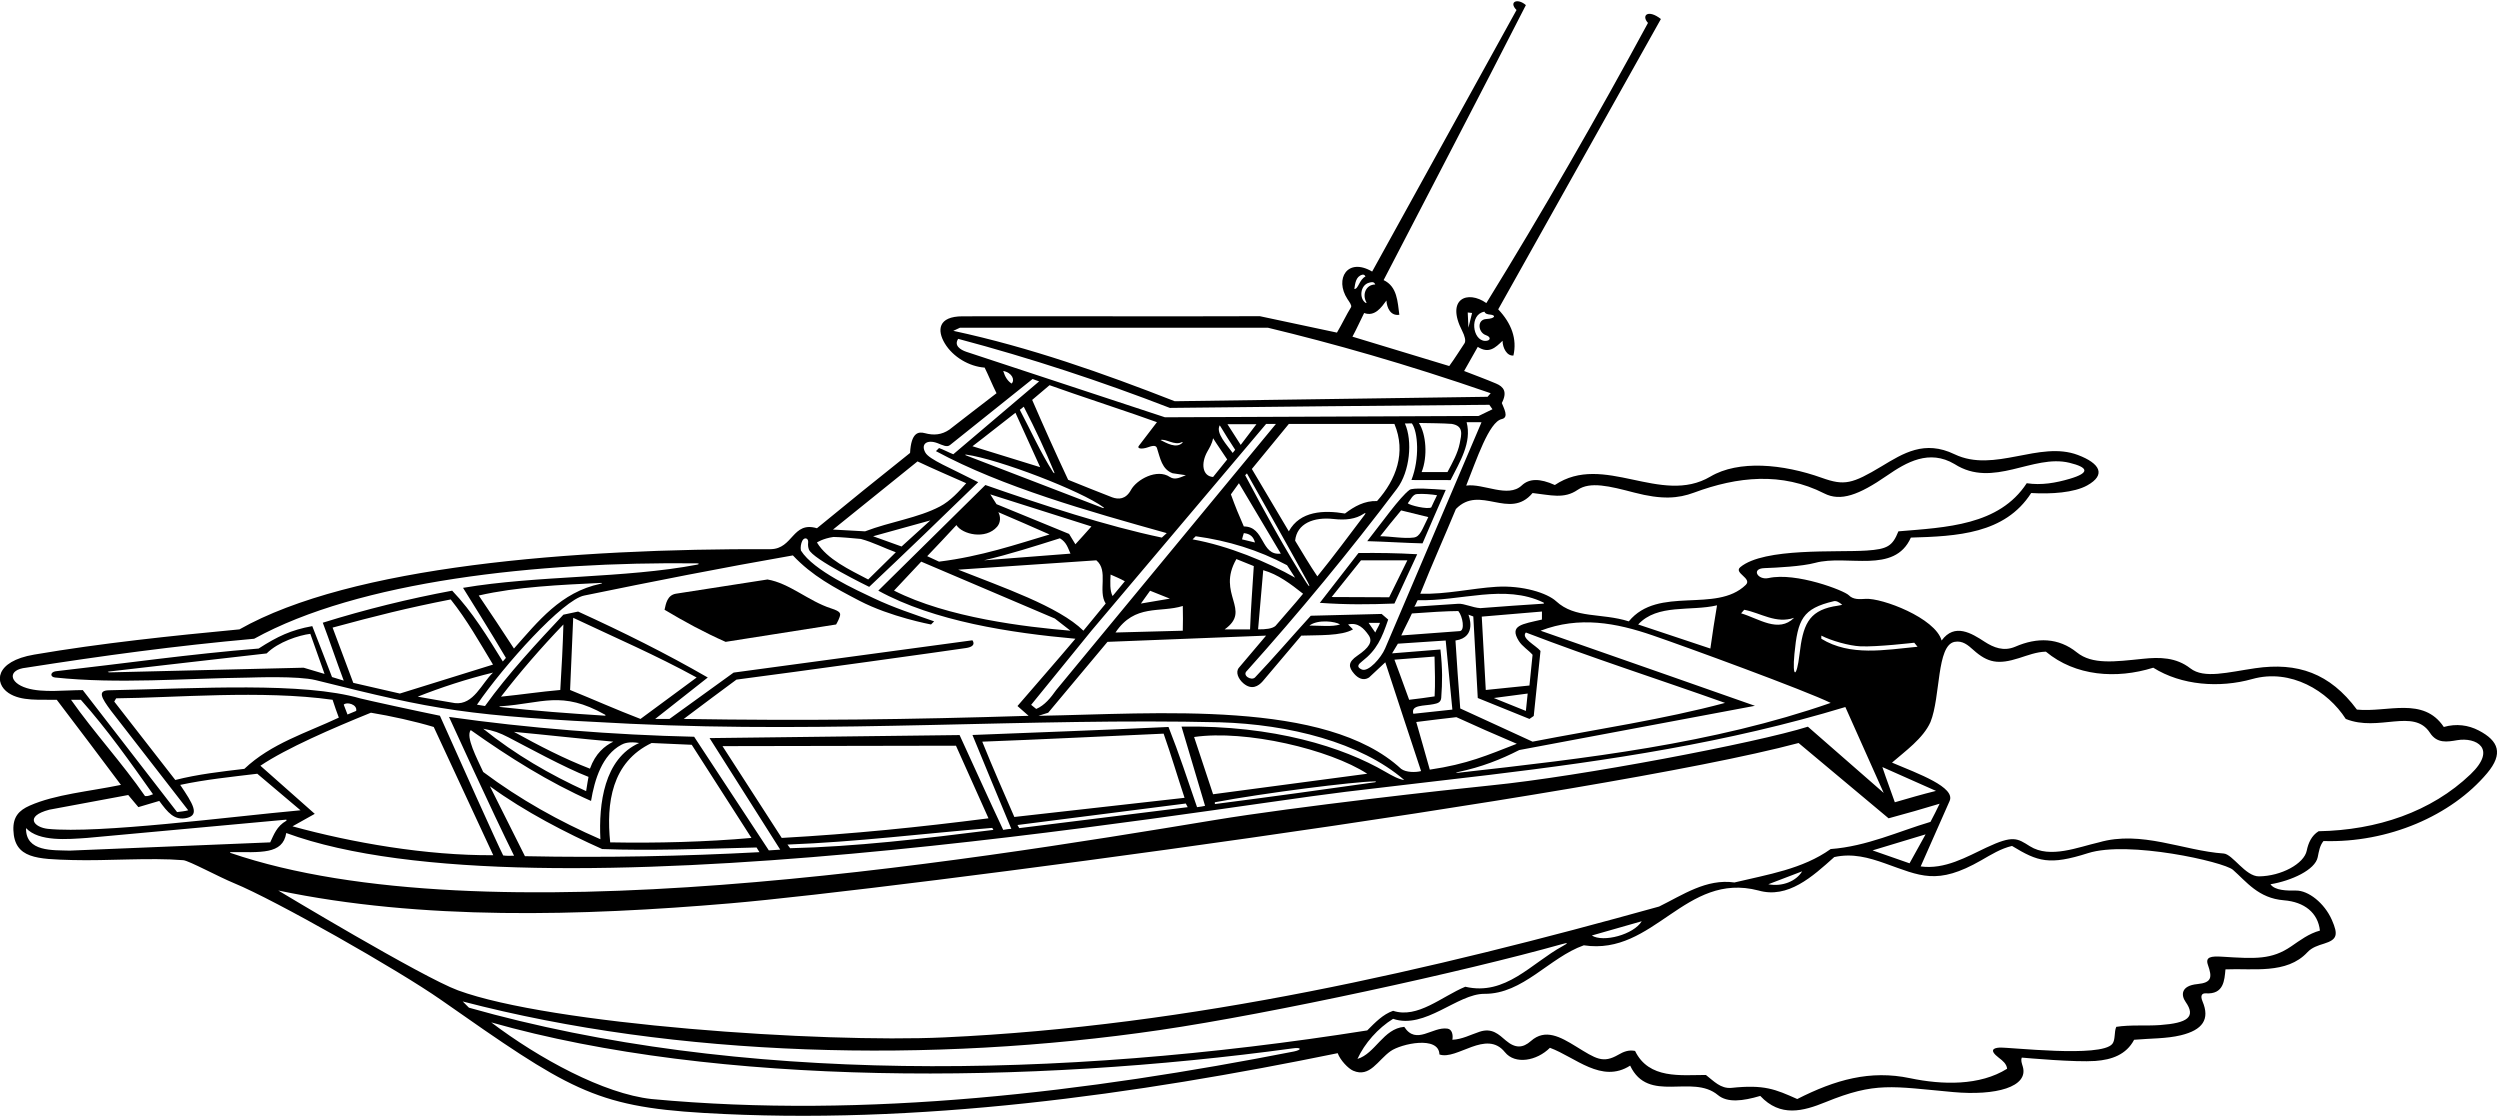 <?xml version="1.0" encoding="UTF-8"?>
<svg xmlns="http://www.w3.org/2000/svg" xmlns:xlink="http://www.w3.org/1999/xlink" width="523pt" height="234pt" viewBox="0 0 523 234" version="1.1">
<g id="surface1">
<path style=" stroke:none;fill-rule:nonzero;fill:rgb(0%,0%,0%);fill-opacity:1;" d="M 518.551 152.816 C 516.371 151.684 513.879 151.336 511.242 152.082 C 506.953 145.648 499.406 149.098 493.066 148.445 C 487.398 140.809 480.637 138.512 471.816 139.789 C 466.086 140.621 461.109 142.055 458.219 139.816 C 455.219 137.492 451.82 137.457 448.301 137.82 C 442.406 138.426 437.695 139.078 434.477 136.48 C 430.641 133.391 426.18 133.289 421.566 135.301 C 419.172 136.312 417.07 135.484 415.156 134.238 C 412.477 132.492 408.902 130.262 406.188 133.996 C 404.844 129.258 393.691 125.062 390.297 125.281 C 389.004 125.367 387.691 125.469 386.773 124.527 C 385.824 123.547 375.746 119.656 369.98 120.93 C 367.738 121.426 366.25 118.953 369.109 118.852 C 371.703 118.762 376.988 118.488 379.711 117.754 C 386.465 115.93 396.309 120.199 399.754 112.465 C 409.355 112.184 419.426 111.719 424.922 103.141 C 429.125 103.395 433.906 103.066 436.633 101.555 C 440.676 99.316 439.301 96.926 434.699 95.184 C 426.621 92.121 417.238 99.027 408.891 95.031 C 402.598 91.996 398.164 94.824 393.641 97.547 C 387.48 101.25 385.836 101.645 381.156 99.973 C 372.934 97.031 363.688 96.223 357.832 99.691 C 347.434 105.848 335.48 94.602 325.273 101.465 C 322.145 100.055 319.93 100.074 318.352 101.555 C 315.465 104.262 310.344 101.078 306.73 101.586 C 308.891 96.188 311.504 88.23 314.18 87.668 C 315.75 87.32 314.555 85.336 314.18 84.312 C 315.398 81.957 314.539 80.898 312.988 80.242 C 310.859 79.336 308.367 78.422 306.293 77.613 L 309.148 72.566 C 311.477 74.059 312.816 72.758 314.336 71.289 C 314.336 72.758 315.246 74.527 316.609 74.375 C 317.398 70.895 316.207 67.648 313.426 64.715 L 347.461 3.977 C 344.758 1.867 343.312 3.219 344.758 4.797 C 334.223 24.281 322.504 44.664 310.945 63.402 C 307.074 60.664 302.398 62.426 305.887 69.219 C 306.426 70.273 306.688 71.289 306.398 71.781 C 305.535 73.059 304.32 75.031 303.18 76.574 L 282.93 70.43 C 283.738 68.965 284.445 67.344 285.379 65.48 C 287.613 66.32 289.012 64.27 290.039 62.871 C 290.133 64.363 290.879 66.133 292.742 65.855 C 292.367 63.152 292.336 59.961 289.453 58.598 C 298.824 40.469 309.531 20.059 319.215 1.066 C 317.434 -0.488 315.562 0.406 317.258 2.094 L 287.055 56.812 C 281.898 53.777 279.141 58.344 281.879 62.551 C 282.312 63.211 282.824 63.867 282.645 64.254 C 281.664 65.828 280.805 67.699 279.691 69.582 L 263.562 66.148 C 243.898 66.223 222.422 66.125 201.352 66.172 C 196.223 66.184 196.008 69.109 197.656 71.848 C 199.367 74.691 202.777 76.68 205.988 76.902 C 206.797 78.523 207.539 80.395 208.473 82.262 C 205.145 84.793 201.859 87.371 198.594 89.887 C 197.004 90.965 195.363 91.125 193.477 90.617 C 192.148 90.262 190.613 90.438 190.387 94.754 C 183.957 99.863 177.281 105.273 170.906 110.508 C 165.75 108.969 165.953 114.836 161.211 114.887 C 119.699 114.719 73.441 118.449 50.094 131.664 C 35.859 133.016 21.219 134.539 7.137 136.945 C -1.125 138.352 -1.234 142.949 1.777 144.969 C 4.453 146.766 8.426 146.316 11.875 146.395 C 16.66 152.664 20.824 158.234 25.301 164.199 C 18.641 165.578 11.594 166.16 6.215 168.535 C 3.945 169.535 2.703 170.902 2.801 173.652 C 3.008 179.637 7.777 179.715 15.191 179.922 C 22.371 180.121 31.336 179.383 38.352 179.953 C 39.57 180.074 45.758 183.445 49.016 184.781 C 57.504 188.266 83.207 202.84 92.273 209.184 C 118.754 227.723 124.262 231.473 147.188 232.828 C 192.145 235.488 237.727 228.945 279.844 220.324 C 280.383 221.797 282.043 223.539 283.074 223.988 C 286.574 225.512 288.234 221.781 290.914 219.898 C 293.121 218.344 301.027 216.609 301.129 220.594 C 304.785 221.863 310.926 215.266 314.828 220.117 C 316.953 222.762 321.496 221.949 324.246 219.199 C 329.562 221.156 335.062 226.75 341.027 222.926 C 344.828 230.969 353.996 224.598 359.383 229.082 C 361.371 230.738 364.574 230.352 368.246 229.266 C 372.453 233.762 377.207 232.477 381.891 230.57 C 392.41 226.285 395.691 227.289 408.609 228.461 C 417.539 229.27 424.418 227.383 423.168 223.133 C 422.969 222.445 422.707 221.82 422.965 221.25 C 423.992 221.34 434.188 222.254 438.336 221.953 C 441.77 221.703 444.809 220.645 446.457 217.52 C 449.988 217.215 453.203 217.309 456.23 216.578 C 460.812 215.469 462.348 213.223 460.77 209.496 C 460.281 208.344 460.586 207.754 461.453 207.809 C 465.238 208.055 465.352 205.066 465.566 202.793 C 471.285 202.531 478.371 203.883 482.711 199.211 C 483.656 198.191 484.949 197.793 486.203 197.406 C 488.926 196.559 489.199 195.574 487.828 192.453 C 486.27 188.906 482.895 186.266 480.316 186.305 C 478.43 186.332 475.922 186.316 474.98 184.988 C 479.367 184.254 484.328 181.988 484.867 179.324 C 485.109 178.133 485.289 176.895 486.074 175.945 C 499.637 176.371 512.855 170.617 520.305 161.754 C 523.734 157.672 522.746 154.996 518.551 152.816 Z M 310.547 65.203 C 310.711 65.66 311.23 65.77 311.754 65.812 C 313.02 65.93 312.809 66.645 310.945 66.738 C 308.922 66.84 309.191 69.559 310.863 70.121 C 312.039 70.516 311.801 71.344 310.695 71.316 C 308.012 71.254 307.344 65.734 310.547 65.203 Z M 307.961 65.473 L 307.191 68.559 L 307.051 65.371 Z M 287.707 59.516 C 285.77 59.516 284.914 61.594 285.844 63.234 C 285.898 63.336 285.828 63.441 285.738 63.387 C 284.293 62.531 284.52 59.641 286.402 59.145 C 286.922 59 287.43 58.863 287.707 59.516 Z M 285.004 57.465 C 285.379 57.371 285.562 57.652 285.656 57.84 C 284.352 58.488 284.164 60.539 283.324 60.449 C 283.512 59.328 283.605 57.84 285.004 57.465 Z M 389.188 135.211 C 392.668 135.371 400.461 134.457 400.461 134.457 L 401.152 135.301 C 394.348 135.953 387.059 137.34 381.02 133.625 L 381.02 132.973 C 383.109 134.047 386.852 135.105 389.188 135.211 Z M 223.656 111.699 L 208.473 105.473 L 207.168 103.422 L 228.328 110.133 C 227.211 111.438 226.086 112.609 224.973 113.863 Z M 223.945 115.82 L 205.863 117.219 C 211.363 115.91 216.422 114.285 221.734 112.609 C 223.133 113.449 223.402 114.633 223.945 115.82 Z M 208.598 110.191 C 209.352 109.32 209.359 108.031 208.844 107.148 C 212.633 108.766 216.223 110.332 219.566 111.812 C 212.633 113.871 205.297 116.402 196.445 117.496 L 193.969 116.352 C 195.738 114.531 198.168 111.902 200.082 109.852 C 201.34 111.816 206.199 112.949 208.598 110.191 Z M 220.672 129.398 L 223.945 131.945 C 214.652 131.168 198.219 129.242 187.031 123.555 L 192.719 117.496 Z M 200.453 119.176 C 210.148 118.523 219.656 117.871 229.352 117.219 C 231.965 119.359 229.633 123.648 231.312 126.262 C 229.824 128.086 228.055 130.207 226.648 131.945 C 221.531 126.871 209.496 122.773 200.453 119.176 Z M 228.328 131.945 L 264.867 88.691 L 266.922 88.691 L 220.965 144.344 C 219.844 145.93 218.551 147.566 216.777 148.312 L 215.715 147.453 Z M 232.336 120.199 C 233.367 120.648 234.328 121.055 235.32 121.598 L 232.758 124.695 C 232.152 123.582 232.254 121.812 232.336 120.199 Z M 217.605 97.734 L 203.438 93.355 C 206.461 91.062 209.598 88.527 212.43 86.352 Z M 213.344 85.734 L 214.172 85.082 C 216.742 90.09 218.637 94.16 220.543 98.762 C 220.684 99.102 220.488 99.066 220.258 98.707 C 217.652 94.594 215.711 90.215 213.344 85.734 Z M 230.836 106.117 C 231.016 106.25 230.91 106.344 230.711 106.27 C 221.141 102.598 211.664 98.93 202.078 95.262 C 201.883 95.184 201.895 95.074 202.121 95.105 C 208.992 96.059 226.262 102.727 230.836 106.117 Z M 223.453 100.371 C 220.773 94.656 218.395 89.344 215.93 83.66 L 219.566 80.582 C 224.414 82.355 237.816 86.75 242.031 88.32 L 238.395 93.074 C 237.598 93.922 238.871 94.023 240.145 93.574 C 240.773 93.355 241.812 92.984 242.031 93.727 C 242.723 95.867 243.062 98.164 245.301 99.004 L 248.09 99.414 C 247.062 99.785 245.852 100.531 244.734 99.785 C 242.047 97.965 237.793 100.316 236.602 102.492 C 235.508 104.504 233.973 104.516 232.656 104.035 C 229.824 102.949 226.59 101.633 223.453 100.371 Z M 242.777 92.051 C 243.918 91.723 245.699 93.25 247.191 92.516 C 247.402 92.41 247.496 92.516 247.32 92.676 C 246.02 93.871 244.062 92.695 242.777 92.051 Z M 258.398 94.098 L 257.879 94.754 C 256.73 93.137 254.242 90.559 255.176 88.973 C 256.227 90.762 257.391 92.531 258.398 94.098 Z M 256.781 88.738 L 262.852 88.738 L 259.555 93.074 Z M 256.73 96.121 L 253.777 99.785 C 251.562 99.637 251.16 96.984 252.586 94.453 C 252.98 93.738 253.559 92.867 253.777 91.676 C 254.707 93.168 255.922 94.855 256.73 96.121 Z M 258.652 116.957 L 262.293 118.426 C 261.969 123.715 261.688 127.074 261.512 131.664 L 256.199 131.664 C 261.98 127.562 254.406 124.344 258.652 116.957 Z M 249.488 112.836 L 250.141 112.184 C 256.945 113.117 263.285 115.074 269.25 118.242 L 270.93 120.852 C 265.277 117.613 256.852 114.141 249.488 112.836 Z M 260.207 110.133 C 259.16 107.754 258.449 106.035 257.504 103.422 C 258.062 102.676 258.5 102.039 259.184 101.09 L 267.945 115.82 C 263.66 116.301 264.684 110.133 260.207 110.133 Z M 262.539 113.488 L 259.836 112.836 C 259.918 112.457 260.07 111.949 260.207 111.531 C 261.586 111.648 262.258 112.371 262.539 113.488 Z M 264.266 119.285 C 267.352 120.145 269.996 122.156 272.605 124.211 C 270.688 126.566 268.816 128.59 266.82 130.953 C 266.137 131.523 264.824 131.676 263.191 131.664 Z M 260.488 99.414 L 260.859 99.039 C 264.691 105.809 270.004 115.234 273.57 121.762 C 274.117 122.762 273.965 122.922 273.375 122.012 C 269.18 115.551 264.164 106.359 260.488 99.414 Z M 270.941 113.113 C 271.297 109.523 274.816 108.102 278.992 108.574 C 281.492 108.859 283.629 108.594 285.266 107.492 C 285.676 107.215 285.777 107.312 285.469 107.723 C 282.266 111.934 279.098 116.266 275.59 120.574 C 274.027 118.273 272.41 115.543 270.941 113.113 Z M 281.367 107.43 C 276.988 106.684 271.953 106.871 269.621 111.156 L 261.887 98.109 L 269.621 88.691 L 291.715 88.691 C 294.207 94.656 292.09 100.344 288.078 104.82 C 285.469 104.727 283.324 105.938 281.367 107.43 Z M 247.441 126.77 C 247.492 128.594 247.477 130.406 247.438 131.945 L 233.359 132.32 C 237.41 126.266 242.688 128.262 247.441 126.77 Z M 238.676 126.262 L 240.598 123.582 L 244.734 125.234 Z M 219.285 149.098 L 231.684 134.277 L 264.867 132.973 C 263.004 135.207 261.184 137.289 259.184 139.684 C 258.406 140.609 259.07 142.062 260.125 142.957 C 261.848 144.418 263.254 143.559 264.152 142.527 C 267.148 139.008 269.477 136.227 272.234 132.973 C 275.695 132.84 280.652 133.09 283.047 131.664 L 282.02 130.641 C 284.086 130.141 285.34 131.473 286.312 132.875 C 287.25 134.223 286.41 135.5 283.973 137.16 C 281.945 138.547 282.078 139.559 283.309 140.973 C 284.078 141.855 285.215 142.504 286.402 141.734 L 289.805 138.551 C 292.133 145.785 294.898 153.984 297.289 161.312 C 296.129 161.613 294.156 161.613 293.113 160.844 C 277.363 146.289 242.066 149.324 217.234 149.75 Z M 273.926 130.867 C 275.746 129.5 279.438 130.008 280.344 130.641 C 278.68 131.168 276.164 130.867 273.926 130.867 Z M 286.316 130.309 C 287.023 130.309 287.984 130.309 288.695 130.309 C 288.492 130.914 287.988 131.664 287.707 132.32 Z M 307.191 128.59 C 307.559 128.742 307.91 128.844 308.215 128.965 L 309.148 146.023 L 319.961 150.402 L 320.859 149.781 L 322.273 136.176 C 321.25 134.965 318.129 133.496 319.215 132.32 C 333.012 137.633 346.992 142.105 360.883 147.047 C 348.02 150.496 334.035 152.547 320.613 155.156 C 315.547 152.863 310.539 150.488 305.484 148.211 C 305.129 143.508 304.727 138.199 304.484 133.996 C 309.176 133.293 307.191 128.59 307.191 128.59 Z M 312.504 146.023 L 319.59 145.09 L 319.215 148.727 Z M 317.73 134.078 C 318.438 135.219 319.773 136.012 320.613 136.98 L 319.961 143.41 C 316.883 143.691 313.902 144.062 310.824 144.344 C 310.547 139.309 310.266 134.027 309.984 128.996 L 322.578 127.934 C 322.578 128.539 322.578 129.098 322.57 129.613 C 318.395 130.586 315.699 130.805 317.73 134.078 Z M 309.684 127.223 C 307.938 127.102 306.312 126.219 305.027 126.312 L 295.875 126.922 C 296.23 126.426 296.328 125.961 296.582 125.555 C 305.562 125.828 314.699 122.102 322.891 126.047 C 323.031 126.113 323.027 126.277 322.879 126.289 C 318.816 126.551 313.93 126.883 309.684 127.223 Z M 305.078 127.832 C 306.012 128.949 306.496 131.93 305.383 132.027 L 293.145 132.938 C 293.953 131.168 294.711 129.805 295.371 128.336 C 298.297 128.109 302.945 127.824 305.078 127.832 Z M 302.438 133.996 L 303.836 148.445 C 301.039 148.727 298.469 149.047 295.672 149.324 C 295.094 147.402 297.906 147.719 299.863 147.316 C 300.703 147.145 301.387 147 301.504 146.023 C 301.742 142.699 301.793 140.02 301.336 135.871 L 291.223 136.68 L 292.438 134.66 Z M 294.793 146.395 C 293.902 143.863 291.715 138.004 291.715 138.004 L 300.105 137.352 C 300.176 140.273 300.273 143.004 300.121 145.684 C 298.504 145.938 296.531 146.191 294.793 146.395 Z M 296.281 151.043 C 299.312 150.641 302.25 150.32 304.676 150.031 C 308.371 151.738 312.918 153.727 317.316 155.598 C 311.074 158.02 307 159.844 299.113 161.008 C 298.453 158.73 296.887 153.066 296.281 151.043 Z M 305.039 161.508 C 309.918 160.473 313.926 158.902 317.824 156.91 C 333.734 153.926 367.133 147.656 367.133 147.656 C 367.133 147.656 335.625 136.582 322.289 131.945 C 330.402 128.836 338.133 130.309 345.734 132.922 C 352.727 135.32 377.664 144.438 382.977 147.047 C 358.398 155.602 331.957 158.648 305.121 161.652 C 304.477 161.723 304.434 161.637 305.039 161.508 Z M 342.707 130.641 C 346.715 126.262 353.703 127.938 359.203 126.633 C 358.738 129.297 358.23 132.688 357.809 135.676 Z M 383.621 125.773 C 384.164 125.645 384.73 125.973 385.391 126.516 C 384.934 126.668 383.887 126.797 383.52 126.871 C 378.281 127.914 377.16 130.859 376.457 136.887 C 375.855 142.016 374.906 141.836 375.395 136.793 C 376.098 129.578 377.055 127.324 383.621 125.773 Z M 375.332 129.242 C 372.07 132.504 367.941 129.398 364.238 128.309 L 364.891 127.562 C 368.34 128.219 371.531 130.562 375.332 129.242 Z M 320.613 103.141 C 324.395 103.562 327.195 104.438 330.039 102.48 C 332.656 100.676 336.703 101.695 341.898 103.051 C 347.668 104.559 351.074 104.285 354.375 103.062 C 363.48 99.68 372.773 98.711 381.637 103.227 C 385.039 104.961 388.84 103.586 394.754 99.5 C 398.844 96.676 403.598 93.945 408.891 97.082 C 416.977 102.258 425.27 94.949 432.922 96.812 C 436.84 97.766 437.324 98.891 432.98 100.168 C 430.078 101.023 427.059 101.559 423.992 101.09 C 418.211 109.945 407.117 110.32 397.145 111.156 C 395.906 114.254 394.852 114.883 390.496 115.176 C 384.316 115.594 369.07 114.512 364.074 118.645 C 362.602 119.863 366.645 120.98 365.207 122.367 C 358.988 128.383 346.938 122.453 340.746 129.988 C 334.934 128.168 329.547 129.473 325.539 125.777 C 323.691 124.074 318.566 122.418 313.016 122.758 C 307.902 123.074 302.57 124.367 297.121 124.211 C 299.586 118.035 302.203 112.219 304.574 106.488 C 309.605 101.27 315.766 108.922 320.613 103.141 Z M 289.758 135.676 C 288.945 137.594 286.27 140.668 284.883 140.059 C 283.684 139.531 284.148 138.969 284.98 138.324 C 288.004 135.98 289.066 133.574 290.41 129.613 L 289.039 128.438 L 274.219 128.812 C 270.09 133.344 266.266 137.82 262.539 141.734 C 261.758 142.465 259.777 141.293 260.859 140.336 C 271.816 128.113 282.418 115.273 292.242 102.246 C 294.961 98.648 295.543 92.211 293.902 88.586 C 294.559 88.586 295.066 88.578 295.371 88.578 C 296.637 90.344 297.039 95.922 295.27 100.422 L 303.461 100.438 C 305.383 96.629 307.938 92.609 306.816 88.32 L 309.934 88.332 Z M 296.836 88.484 C 299.215 88.535 301.793 88.535 303.707 88.68 C 306.258 89.121 305.746 90.879 305.371 92.781 C 304.977 94.781 303.859 96.801 302.809 98.762 L 297.402 98.762 C 298.707 95.496 298.352 90.812 296.836 88.484 Z M 200.828 68.559 L 265.242 68.559 C 278.82 71.836 293.836 76.035 311.852 82.262 L 311.199 83.008 L 245.758 83.938 C 230.75 78.066 215.465 72.66 199.43 69.211 Z M 202.133 73.59 C 200.898 73.16 199.523 72.285 200.453 70.887 C 215.559 74.898 230.285 79.742 244.734 85.336 C 267.012 85.059 288.441 84.895 311.57 84.684 L 312.223 85.617 L 309.328 87.02 L 243.711 87.297 Z M 211.621 80.242 C 210.805 79.699 210.254 78.875 209.871 77.602 C 211.77 77.965 212.371 79.547 211.621 80.242 Z M 191.945 96.527 C 195.031 97.992 198.672 99.562 202.133 101.09 C 200.645 102.797 198.82 104.801 196.652 105.945 C 192.09 108.352 186.285 109.125 180.973 111.156 L 174.262 110.785 Z M 194.629 108.867 L 188.609 114.328 L 182.652 112.184 Z M 174.352 112.332 C 175.863 112.355 178.09 112.559 180.078 112.746 C 182.59 113.418 184.98 114.656 187.406 115.539 L 181.625 121.227 C 177.734 119.184 173.031 117.008 170.906 113.488 C 170.906 113.488 172.121 112.656 174.352 112.332 Z M 165.871 116.191 C 169.906 120.484 174.508 122.918 179.797 125.68 C 186.273 129.059 194.77 130.641 194.77 130.641 L 195.422 129.988 C 191.02 128.43 187.012 127.152 182.793 125.152 C 179.336 123.512 170.188 119.406 167.551 115.168 C 167.418 114.512 167.574 113.676 167.824 113.164 C 168.258 112.281 169.188 112.547 169.066 113.523 C 169 114.027 169.062 114.504 169.219 114.941 C 169.934 116.984 181.832 122.773 181.832 122.773 C 189.422 115.613 197.555 107.773 204.641 100.875 C 198.742 97.855 194.418 96.145 193.59 94.691 C 192.559 92.875 193.938 91.867 196.168 92.723 C 197.184 93.109 198.117 93.66 198.777 93.074 L 216.02 79.281 C 216.371 79.434 216.98 79.637 217.387 79.785 L 199.43 95.031 C 198.367 94.605 197.473 94.102 196.445 93.727 L 195.797 94.379 C 209.699 101.887 227.77 106.965 244.082 111.531 L 243.055 112.465 C 231.445 110.027 218.348 105.73 206.141 101.465 C 199.633 107.906 183.738 123.566 183.738 123.566 C 195.422 129.988 211.453 132.41 224.973 133.625 C 220.965 138.379 216.863 143.039 212.855 147.699 L 215.184 149.75 C 190.246 150.523 168.527 150.816 143.035 150.402 C 147.863 146.762 150.426 144.875 154.066 142.176 C 166.105 140.625 198.742 136.082 202.078 135.57 C 204.488 135.215 203.426 133.949 203.426 133.949 L 153.473 140.707 L 140.051 150.402 L 137.066 150.402 L 148.066 141.734 C 139.301 136.68 130.449 132.281 120.941 127.938 L 117.863 128.59 C 112.496 134.305 106.273 140.98 101.461 147.699 L 99.781 147.418 C 105.469 139.125 117.805 125.402 122.246 124.582 C 136.719 121.609 150.781 118.828 165.871 116.191 Z M 126.566 149.504 C 126.711 149.586 126.703 149.73 126.559 149.723 C 118.859 149.223 112.113 148.738 104.664 147.906 C 104.375 147.875 104.41 147.777 104.707 147.758 C 113.461 147.168 117.441 144.387 126.566 149.504 Z M 104.812 145.742 C 108.805 140.574 113.203 135.488 117.863 130.641 C 117.754 134.91 117.492 139.777 117.211 144.344 C 112.898 144.723 109.383 145.277 104.812 145.742 Z M 119.262 144.344 L 119.914 129.242 C 128.586 133.344 137.254 137.074 145.738 141.734 L 133.992 150.402 C 128.934 148.465 124.18 146.34 119.262 144.344 Z M 103.137 140.707 C 100.762 142.953 99.094 147.504 95.195 147.094 C 94.668 147.035 87.383 145.742 87.383 145.742 C 92.113 143.863 97.73 142.012 103.137 140.707 Z M 83.652 145.09 L 73.906 142.852 L 69.578 131.293 C 78.68 128.824 85.234 127.176 94.289 125.402 C 97.645 129.598 100.434 134.555 103.137 139.031 Z M 107.52 135.676 C 104.91 131.676 102.734 128.387 100.152 124.582 C 108.18 122.73 117.359 122.355 125.598 121.949 C 126.066 121.926 126.086 122.027 125.645 122.121 C 117.305 123.879 112.562 130.008 107.52 135.676 Z M 5.602 143.953 C 1.859 142.812 1.57 140.09 5.445 139.684 C 21.57 137.164 36.578 135.113 53.172 133.625 C 75.02 121.566 112.367 117.465 145.824 117.852 C 146.262 117.855 146.289 118.039 145.863 118.121 C 130.684 121.016 112.371 120.348 96.867 122.977 C 96.867 122.977 102.988 132.738 105.84 137.633 L 105.188 138.379 C 102.078 133.344 98.789 127.934 94.594 123.566 C 85.539 125.254 76.488 127.477 67.527 130.27 C 68.969 134.086 70.316 138.133 71.91 142.387 L 69.457 141.637 C 68.191 138.402 66.93 135.012 65.328 130.984 C 60.875 131.793 58.043 133.141 54.105 135.676 C 39.934 136.793 25.727 138.84 11.652 140.426 C 10.496 140.602 10.441 141.609 11.504 141.734 C 24.82 143.125 38.461 141.918 51.973 141.754 C 52.934 141.738 62.367 141.367 66.043 142.285 C 91.398 148.613 97.297 149.742 131.816 151.41 C 174.203 153.465 215.586 150.156 255.215 151.105 C 269.648 151.531 284.609 155.281 293.766 163.172 C 292.688 163.066 291.309 162.324 289.82 161.457 C 280.965 156.293 266.496 151.707 247.172 152.004 C 247.172 152.004 250.562 163.434 252.098 168.582 C 251.633 168.672 251.117 168.797 250.422 168.859 C 248.488 163.234 246.668 157.668 244.453 152.082 C 230.75 152.734 216.508 153.234 203.438 153.758 C 206.141 160.285 208.586 166.316 211.57 173.398 C 211.062 173.398 210.43 173.52 209.871 173.613 C 206.816 167.129 203.934 160.703 200.746 153.777 L 148.441 154.41 L 163.223 177.746 L 160.84 177.902 L 145.215 154.129 C 128.531 153.758 110.246 152.312 93.934 149.98 C 93.934 149.98 103.191 170.312 107.539 179.012 C 106.648 179.043 106.023 179.062 105.266 178.961 C 104.07 176.625 95.906 158.43 92.031 149.73 C 87.984 148.922 76.367 146.387 75.344 146.102 C 63.438 142.648 41.742 144.012 22.777 144.406 C 20.375 144.457 21.164 145.945 23.25 148.727 L 39.375 169.512 C 38.707 169.707 37.789 169.793 37.043 169.887 L 17.316 144.367 C 13.602 144.367 8.961 144.977 5.602 143.953 Z M 67.898 140.988 L 63.52 139.684 L 22.879 140.66 C 22.879 140.66 22.191 140.555 22.828 140.48 C 33.883 139.168 45.207 137.934 55.781 136.699 C 58.23 134.254 62.578 132.891 64.918 132.598 Z M 254.148 167.836 C 264.219 165.914 283.438 163.492 287.582 163.473 C 288.016 163.469 287.867 163.617 287.617 163.652 C 276.766 165.199 265.773 166.707 254.148 168.207 Z M 253.777 166.156 L 249.805 154.18 C 260.652 152.609 278.18 156.781 286.027 161.867 Z M 248.07 168.094 L 248.465 168.859 L 213.227 173.242 L 212.855 172.59 Z M 212.199 170.91 C 209.949 165.711 207.828 160.957 205.488 155.156 C 217.316 154.719 230.75 154.039 243.43 153.48 C 245.051 158.074 246.32 162.43 247.809 166.902 Z M 207.574 173.195 L 207.82 173.613 C 192.992 175.48 178.746 177.141 165.293 177.445 L 164.738 176.684 C 179.281 176.125 192.812 174.414 207.574 173.195 Z M 163.539 175.293 L 151.145 156.09 L 199.988 156 L 206.793 171.191 C 192.254 173.055 178.551 174.453 163.539 175.293 Z M 123.117 162.523 C 123.016 163.133 122.863 163.84 122.617 165.504 C 115.066 162.055 107.797 157.859 101.086 152.453 C 103.297 152.855 104.484 153.277 106.426 154.281 C 109.891 156.074 118.227 160.648 123.117 162.523 Z M 107.52 153.105 C 114.508 153.758 121.297 154.535 128.305 155.156 C 126.504 156.051 124.582 157.57 123.418 160.805 C 118.055 158.742 112.852 156.051 107.52 153.105 Z M 123.645 167.555 C 124.398 163.02 125.996 157.93 129.984 155.809 C 130.477 155.535 131.57 155.066 133.711 155.438 C 126.352 158.73 125.238 168.188 125.602 175.57 C 117.027 171.844 108.824 167.277 101.086 161.496 C 99.75 158.582 97.375 154.129 98.477 152.734 C 106.492 158.418 114.789 163.641 123.645 167.555 Z M 136.32 155.438 L 144.711 155.809 L 157.203 175.293 C 147.883 176.133 137.254 176.41 127.652 176.223 C 126.812 168.02 127.934 159.445 136.32 155.438 Z M 125.977 177.621 C 135.762 177.996 147.098 177.586 158.266 177.293 L 158.879 178.273 C 143.129 179.113 126.504 179.469 109.816 179.113 L 102.484 164.48 C 109.766 169.809 118.562 174.309 125.977 177.621 Z M 77.594 149.098 C 81.746 149.781 86.805 150.895 90.738 152.082 L 103.191 178.91 C 89.113 179.004 73.605 176.281 61.188 172.867 L 65.848 170.258 L 54.477 160.191 C 59.949 156.508 69.559 152.359 77.594 149.098 Z M 51.121 160.844 C 46.344 161.41 41.426 161.961 36.672 163.172 L 23.902 146.77 L 24.297 146.09 C 36.281 145.988 54.875 144.32 69.578 146.395 C 70.062 147.91 70.418 148.871 70.883 150.125 C 64.172 153.293 56.715 155.531 51.121 160.844 Z M 71.91 147.418 C 72.469 146.77 74.793 147.32 74.516 148.719 L 72.695 149.477 Z M 14.859 146.395 L 16.91 146.395 C 22.41 152.547 27.258 159.445 32.012 166.156 C 31.453 166.344 30.984 166.621 30.332 166.531 C 25.578 159.633 19.707 153.293 14.859 146.395 Z M 10.328 169.387 L 26.824 166.316 C 27.633 167.277 28.238 168 28.949 168.848 L 33.316 167.555 C 35.066 169.91 36.461 171.758 39.141 171.102 C 41.793 170.453 40.367 168.152 37.699 164.199 C 42.918 163.082 48.418 162.52 53.824 161.867 L 62.867 169.512 C 47.914 170.871 20.727 174.457 10.039 173.398 C 7.164 173.109 5 170.789 10.328 169.387 Z M 14.586 177.949 C 11.102 177.828 5.352 178.273 5.445 173.242 C 8.164 176.129 14.18 175.574 18.215 175.293 L 59.898 171.469 C 59.898 171.469 59.988 171.652 59.906 171.699 C 57.879 172.84 57.289 174.629 56.527 176.223 Z M 48.223 178.434 C 48.07 178.383 48.102 178.273 48.266 178.27 C 54.441 178.238 59.16 178.84 59.883 174.266 C 111.988 193.426 249.559 169.52 281.496 165.648 C 291.633 164.418 301.598 163.312 311.449 162.125 C 336.488 159.102 361.457 155.379 386.047 147.91 L 394.07 165.879 L 378.211 152.023 C 367.555 155.395 330.434 162.457 311.992 164.293 C 302.996 165.191 271.148 168.738 254.109 171.551 C 200.52 180.398 101.234 196.57 48.223 178.434 Z M 393.789 160.469 L 405.012 165.457 C 402.129 166.164 399.289 166.996 396.398 167.836 C 395.559 165.41 394.695 163.184 393.789 160.469 Z M 58.207 186.293 C 88.18 192.57 121.523 191.648 152.84 188.973 C 186.238 186.125 334.676 166.52 376.266 155.438 L 395.094 171.191 C 398.387 170.312 402.789 169.047 405.77 168.137 C 405.113 169.504 404.559 170.617 403.855 171.938 C 397.238 173.895 390.527 177.062 382.977 177.621 C 377.102 181.816 369.832 182.938 362.84 184.613 C 356.969 183.773 352.027 187.223 347.086 189.648 C 299.215 202.965 249.523 214.641 197.5 217.023 C 171.738 218.207 115.172 214.312 95.805 207.18 C 88.312 204.422 58.207 186.293 58.207 186.293 Z M 402.832 174.547 L 399.477 180.605 L 391.738 177.902 Z M 377.012 182.281 C 375.781 184.32 372.906 185.547 369.926 184.988 Z M 343.453 192.723 C 341.773 195.52 335.371 197.219 333.012 195.707 Z M 270.719 219.965 C 227.723 228.387 181.543 234.145 136.32 229.918 C 126.324 228.824 112.801 221.477 102.766 213.883 C 150.148 227.34 215.281 226.844 270.434 219.32 C 272.207 219.051 272.477 219.59 270.719 219.965 Z M 98.102 210.809 L 96.797 209.504 C 141.555 221.211 194.887 222.508 242.664 215.484 C 266.23 212.023 306.363 203.242 326.727 197.523 C 328.105 197.133 328.121 197.266 326.914 197.926 C 320.332 201.512 314.969 208.395 306.535 206.426 C 301.598 208.477 296.562 213.137 291.438 211.461 C 289.293 212.207 287.707 213.883 286.027 215.562 C 221.363 225.793 154.336 226.738 98.102 210.809 Z M 477.785 188.34 C 482.102 188.684 484.93 190.973 485.328 194.68 C 483.02 195.301 481.188 196.703 479.312 197.984 C 475.234 200.773 471.844 200.582 464.941 200.145 C 462.52 199.988 461.312 200.18 461.898 201.855 C 462.797 204.438 462.746 205.574 459.688 205.871 C 456.191 206.211 456.266 208.223 457.227 209.594 C 459.453 212.762 457.629 214.027 451.895 214.441 C 448.891 214.656 445.668 214.352 442.727 214.816 C 442.242 215.859 442.586 217.527 441.898 218.383 C 439.539 221.332 420.285 219.031 418.258 219.16 C 417.172 219.23 415.977 219.621 418.156 221.285 C 418.977 221.91 419.77 222.547 419.891 223.578 C 414.18 227.168 406.328 226.973 399.586 225.559 C 391.23 223.805 383.957 225.871 375.984 229.918 C 371.383 227.867 369.105 226.855 362.188 227.586 C 359.949 227.773 358.555 226.188 356.875 224.883 C 351.656 224.883 344.941 225.816 342.055 219.852 C 340.691 219.578 339.613 220.039 338.582 220.637 C 335.312 222.531 333.895 221.5 329.68 218.91 C 326.445 216.918 323.266 215.121 320.273 217.777 C 318.566 219.289 316.988 219.344 315.023 217.672 C 313.562 216.43 312.152 214.957 309.52 215.844 C 307.562 216.492 305.887 217.426 303.836 217.52 C 304.02 216.492 303.766 215.324 302.809 215.188 C 299.641 214.723 296.281 218.73 293.766 214.816 C 289.387 215.188 287.707 220.41 283.98 221.527 C 285.469 218.266 288.266 215.098 291.438 213.137 C 298.094 215.418 304.883 207.871 310.543 207.91 C 318.617 207.969 324.098 200.316 331.332 197.758 C 346.062 199.996 352.492 182.281 367.875 186.293 C 374.027 188.062 379.152 183.402 383.723 179.301 C 387.547 178.449 390.973 179.426 394.316 180.609 C 401.703 183.219 405.195 185.309 414.488 179.969 C 416.539 178.793 418.566 177.52 420.914 176.969 C 426.324 180.27 428.734 181.055 436.816 178.477 C 445.223 175.797 465.215 180.289 467.129 181.965 C 469.949 184.434 472.449 187.914 477.785 188.34 Z M 516.84 161.977 C 508.629 169.84 497.262 173.676 485.051 173.895 C 483.582 174.801 482.898 176.34 482.57 177.957 C 482.02 180.688 477.246 183.285 472.578 183.336 C 469.754 183.367 467.062 178.684 465.195 178.555 C 456.762 177.977 447.977 173.648 439.094 176.223 C 434.77 177.203 428.879 179.68 424.66 177.039 C 422.004 175.371 421.176 174.664 415.547 177.312 C 411.414 179.254 406.871 181.941 401.805 181.258 C 403.898 176.535 405.723 172.387 407.863 167.555 C 409.109 164.699 401.473 161.918 395.809 159.539 C 398.539 157.164 402.332 154.484 403.855 151.055 C 406 145.742 405.113 135.012 408.891 134.277 C 410.559 133.961 411.695 134.949 412.816 135.957 C 415.859 138.695 418.066 139.051 422.387 137.672 C 424.223 137.09 426.055 136.367 428 136.328 C 434.152 141.453 442.727 142.105 450.465 139.684 C 456.363 143.391 464.32 143.977 471.168 142.055 C 479.215 139.797 486.996 144.543 490.734 150.402 C 497.598 153.195 504.941 148.055 508.352 153.309 C 509.828 155.586 511.965 155.203 514.043 154.848 C 517.984 154.18 522.484 156.57 516.84 161.977 "/>
<path style=" stroke:none;fill-rule:nonzero;fill:rgb(0%,0%,0%);fill-opacity:1;" d="M 174.914 130.641 C 174.914 130.641 175.375 129.867 175.609 129.195 C 175.895 128.383 176.02 127.965 173.844 127.266 C 169.18 125.766 165.152 122.008 160.559 121.227 L 141.355 124.211 C 139.602 124.543 139.305 126.262 139.023 127.562 C 143.195 130.059 147.391 132.332 151.797 134.277 L 174.914 130.641 "/>
<path style=" stroke:none;fill-rule:nonzero;fill:rgb(0%,0%,0%);fill-opacity:1;" d="M 284.191 115.695 L 276.102 126.113 C 281.664 126.516 286.418 126.465 291.715 126.262 L 296.48 115.945 C 292.234 115.695 288.188 115.645 284.191 115.695 Z M 290.613 124.949 L 278.578 124.898 L 284.723 117.219 L 294.418 117.219 L 290.613 124.949 "/>
<path style=" stroke:none;fill-rule:nonzero;fill:rgb(0%,0%,0%);fill-opacity:1;" d="M 294.863 102.492 C 292.828 104.039 289.199 109.172 286.027 113.211 C 289.57 113.301 294.277 113.602 297.594 113.672 C 299.031 110.312 300.883 106.035 302.449 102.492 C 299.668 102.293 295.508 101.969 294.863 102.492 Z M 295.723 112.457 C 293.746 112.73 290.875 112.184 288.734 112.184 C 290.133 110.41 291.621 108.547 293.113 106.777 L 298.801 108.176 C 297.492 110.789 297.09 112.305 295.723 112.457 Z M 300.629 103.605 C 300.176 104.566 299.82 105.227 299.418 106.148 C 298.684 106.613 294.914 105.734 294.512 105.281 C 295.066 104.617 295.52 103.402 296.43 103.355 C 297.68 103.25 299.566 103.418 300.629 103.605 "/>
</g>
</svg>

